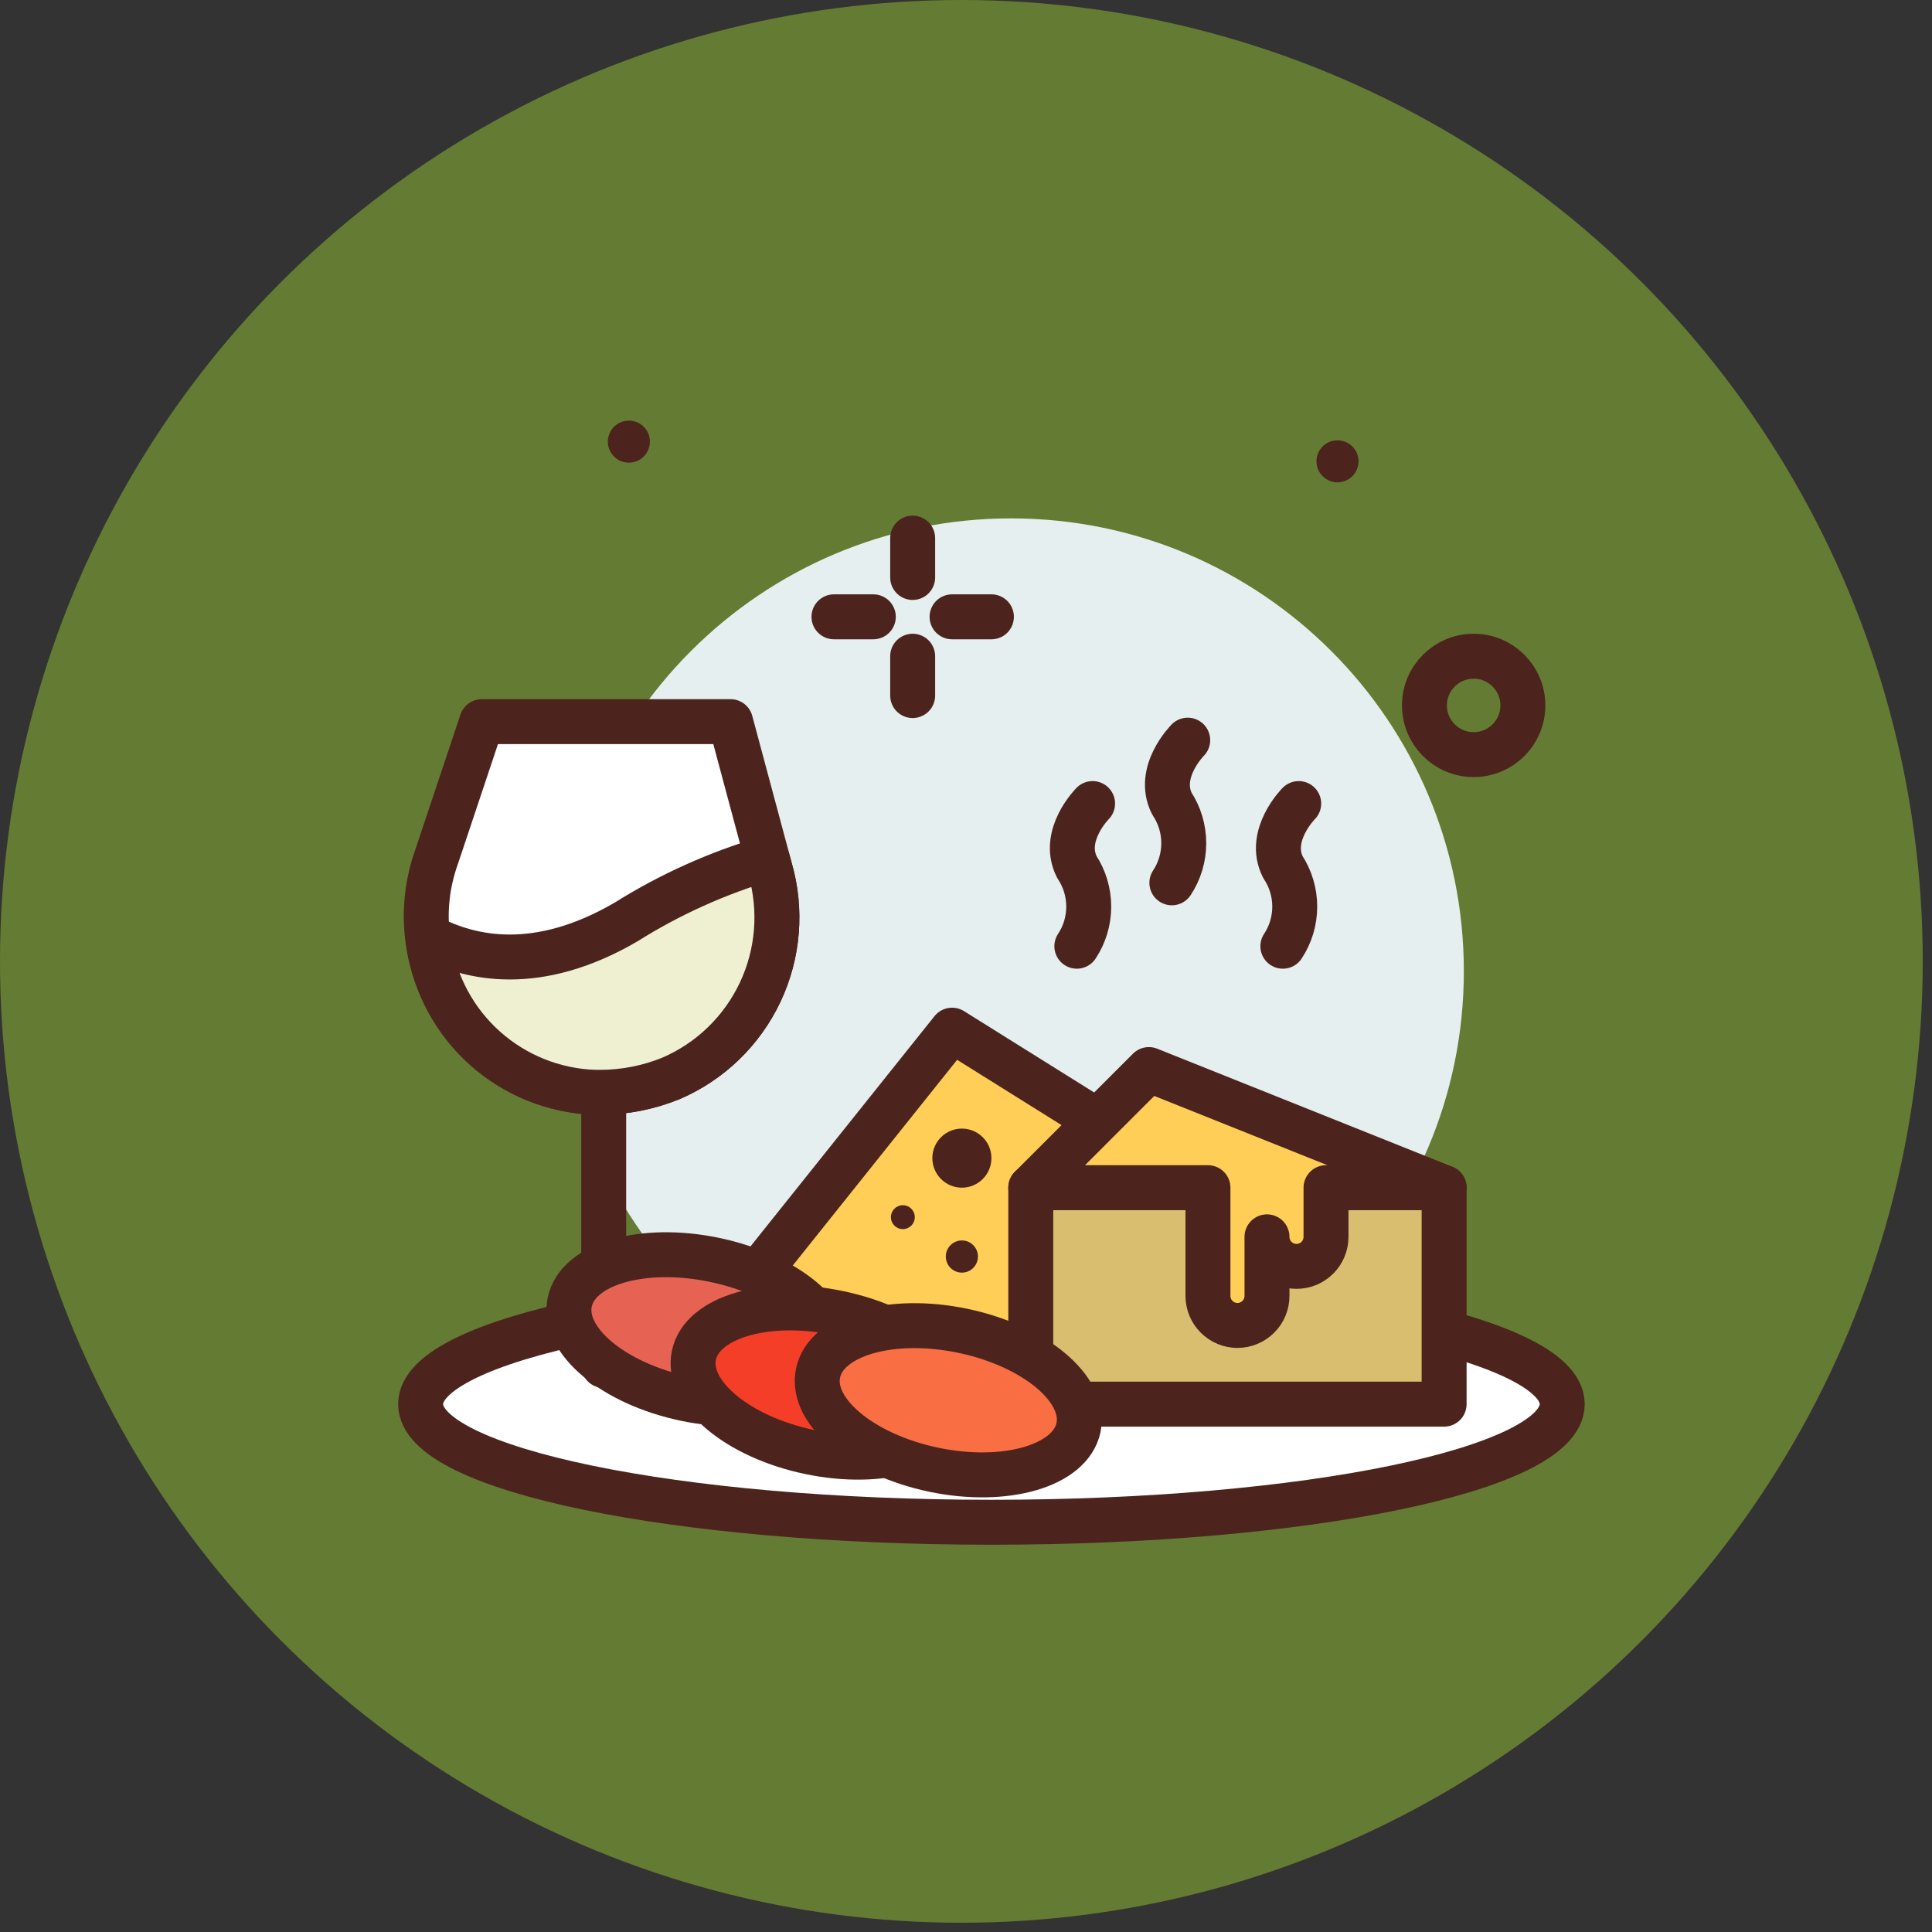 <svg xmlns="http://www.w3.org/2000/svg" width="38" height="38" viewBox="0 0 38 38" fill="none">
  <rect x="0" y="0" width="38" height="38" fill="#333333" stroke="none"/>
  <circle cx="18.909" cy="18.909" r="18.909" fill="#647B33"/>
  <path d="M19.887 28.005C24.805 28.005 28.792 24.019 28.792 19.101C28.792 14.183 24.805 10.196 19.887 10.196C14.969 10.196 10.983 14.183 10.983 19.101C10.983 24.019 14.969 28.005 19.887 28.005Z" fill="#E5EFEF"/>
  <path d="M19.5 29.941C25.701 29.941 30.727 28.901 30.727 27.618C30.727 26.335 25.701 25.295 19.5 25.295C13.299 25.295 8.273 26.335 8.273 27.618C8.273 28.901 13.299 29.941 19.5 29.941Z" fill="white" stroke="#4C241D" stroke-width="0.884" stroke-linecap="round" stroke-linejoin="round"/>
  <path d="M17.951 10.584V11.358" stroke="#4C241D" stroke-width="0.884" stroke-linecap="round" stroke-linejoin="round"/>
  <path d="M17.951 12.907V13.681" stroke="#4C241D" stroke-width="0.884" stroke-linecap="round" stroke-linejoin="round"/>
  <path d="M16.403 12.132H17.177" stroke="#4C241D" stroke-width="0.884" stroke-linecap="round" stroke-linejoin="round"/>
  <path d="M18.726 12.132H19.5" stroke="#4C241D" stroke-width="0.884" stroke-linecap="round" stroke-linejoin="round"/>
  <path d="M28.985 14.842C29.52 14.842 29.953 14.409 29.953 13.874C29.953 13.34 29.52 12.907 28.985 12.907C28.451 12.907 28.017 13.34 28.017 13.874C28.017 14.409 28.451 14.842 28.985 14.842Z" stroke="#4C241D" stroke-width="0.884" stroke-linecap="round" stroke-linejoin="round"/>
  <path d="M12.783 8.687C12.783 8.768 12.759 8.848 12.713 8.917C12.668 8.985 12.603 9.038 12.528 9.069C12.452 9.1 12.369 9.108 12.289 9.092C12.208 9.077 12.135 9.037 12.077 8.979C12.019 8.921 11.979 8.848 11.963 8.767C11.947 8.687 11.956 8.604 11.987 8.528C12.018 8.453 12.071 8.388 12.139 8.342C12.208 8.297 12.288 8.273 12.369 8.273C12.479 8.273 12.585 8.316 12.662 8.394C12.74 8.472 12.783 8.577 12.783 8.687Z" fill="#4C241D"/>
  <path d="M26.721 9.074C26.721 9.156 26.696 9.236 26.651 9.304C26.605 9.372 26.541 9.425 26.465 9.456C26.39 9.487 26.306 9.496 26.226 9.48C26.146 9.464 26.072 9.424 26.014 9.366C25.956 9.308 25.917 9.235 25.901 9.154C25.885 9.074 25.893 8.991 25.924 8.915C25.956 8.84 26.009 8.775 26.077 8.73C26.145 8.684 26.225 8.66 26.307 8.66C26.417 8.66 26.522 8.703 26.599 8.781C26.677 8.859 26.721 8.964 26.721 9.074Z" fill="#4C241D"/>
  <path d="M21.823 22.198L18.726 20.262L14.085 26.069L20.96 27.545L21.823 22.198Z" fill="#FFCE56" stroke="#4C241D" stroke-width="0.884" stroke-linecap="round" stroke-linejoin="round"/>
  <path d="M18.919 23.36C19.24 23.36 19.5 23.099 19.5 22.779C19.5 22.458 19.24 22.198 18.919 22.198C18.599 22.198 18.338 22.458 18.338 22.779C18.338 23.099 18.599 23.36 18.919 23.36Z" fill="#4C241D"/>
  <path d="M18.919 25.031C19.094 25.031 19.235 24.889 19.235 24.714C19.235 24.54 19.094 24.398 18.919 24.398C18.744 24.398 18.603 24.54 18.603 24.714C18.603 24.889 18.744 25.031 18.919 25.031Z" fill="#4C241D"/>
  <path d="M17.758 24.175C17.888 24.175 17.993 24.07 17.993 23.94C17.993 23.81 17.888 23.705 17.758 23.705C17.628 23.705 17.523 23.81 17.523 23.94C17.523 24.07 17.628 24.175 17.758 24.175Z" fill="#4C241D"/>
  <path d="M20.274 23.36H28.404V27.618H20.274V23.36Z" fill="#D9BE6F" stroke="#4C241D" stroke-width="0.884" stroke-linecap="round" stroke-linejoin="round"/>
  <path d="M22.597 21.037L20.274 23.36H23.759V25.489C23.759 25.643 23.82 25.791 23.929 25.899C24.038 26.008 24.185 26.07 24.339 26.07C24.493 26.07 24.641 26.008 24.75 25.899C24.859 25.791 24.92 25.643 24.92 25.489V24.327C24.92 24.481 24.981 24.629 25.09 24.738C25.199 24.847 25.347 24.908 25.501 24.908C25.655 24.908 25.802 24.847 25.911 24.738C26.02 24.629 26.081 24.481 26.081 24.327V23.36H28.404L22.597 21.037Z" fill="#FFCE56" stroke="#4C241D" stroke-width="0.884" stroke-linecap="round" stroke-linejoin="round"/>
  <path d="M25.544 15.805C25.544 15.805 24.92 16.43 25.232 17.052C25.385 17.284 25.466 17.555 25.466 17.832C25.466 18.109 25.385 18.38 25.232 18.611" stroke="#4C241D" stroke-width="0.884" stroke-linecap="round" stroke-linejoin="round"/>
  <path d="M11.874 21.437V26.857" stroke="#4C241D" stroke-width="0.884" stroke-linecap="round" stroke-linejoin="round"/>
  <path d="M8.585 16.86C8.407 17.359 8.346 17.892 8.407 18.418C8.467 18.945 8.647 19.45 8.933 19.895C9.219 20.341 9.603 20.715 10.057 20.989C10.51 21.263 11.02 21.43 11.547 21.476C11.629 21.482 11.711 21.485 11.794 21.485C12.276 21.485 12.753 21.392 13.2 21.21C13.97 20.878 14.592 20.276 14.951 19.517C15.309 18.759 15.379 17.896 15.146 17.09L14.369 14.194H9.476L8.585 16.86Z" fill="white" stroke="#4C241D" stroke-width="0.884" stroke-linecap="round" stroke-linejoin="round"/>
  <path d="M8.417 18.418C8.498 19.214 8.856 19.956 9.428 20.515C10 21.073 10.75 21.414 11.547 21.476C11.629 21.482 11.711 21.485 11.794 21.485C12.276 21.485 12.753 21.392 13.199 21.21C13.97 20.878 14.592 20.276 14.951 19.517C15.309 18.759 15.378 17.896 15.146 17.09L15.089 16.884C14.109 17.172 13.174 17.594 12.309 18.137C10.576 19.147 9.249 18.863 8.417 18.418Z" fill="#EFEFD2" stroke="#4C241D" stroke-width="0.884" stroke-linecap="round" stroke-linejoin="round"/>
  <path d="M21.49 15.805C21.49 15.805 20.866 16.428 21.18 17.052C21.333 17.284 21.414 17.555 21.414 17.832C21.414 18.109 21.333 18.38 21.18 18.611" stroke="#4C241D" stroke-width="0.884" stroke-linecap="round" stroke-linejoin="round"/>
  <path d="M23.361 14.558C23.361 14.558 22.737 15.181 23.049 15.805C23.202 16.036 23.283 16.307 23.283 16.584C23.283 16.862 23.202 17.133 23.049 17.364" stroke="#4C241D" stroke-width="0.884" stroke-linecap="round" stroke-linejoin="round"/>
  <path d="M16.329 26.681C16.171 27.436 14.896 27.808 13.482 27.512C12.067 27.216 11.048 26.365 11.206 25.611C11.364 24.856 12.638 24.485 14.053 24.78C15.467 25.075 16.486 25.927 16.329 26.681Z" fill="#E66353" stroke="#4C241D" stroke-width="0.884" stroke-linecap="round" stroke-linejoin="round"/>
  <path d="M18.77 27.728C18.928 26.974 17.909 26.122 16.494 25.827C15.08 25.531 13.805 25.903 13.648 26.658C13.49 27.412 14.509 28.263 15.924 28.559C17.338 28.855 18.613 28.483 18.77 27.728Z" fill="#F53E28" stroke="#4C241D" stroke-width="0.884" stroke-linecap="round" stroke-linejoin="round"/>
  <path d="M21.213 28.077C21.055 28.831 19.78 29.203 18.366 28.908C16.952 28.612 15.932 27.761 16.09 27.006C16.248 26.252 17.523 25.88 18.937 26.175C20.352 26.471 21.37 27.322 21.213 28.077Z" fill="#F96E43" stroke="#4C241D" stroke-width="0.884" stroke-linecap="round" stroke-linejoin="round"/>
</svg>